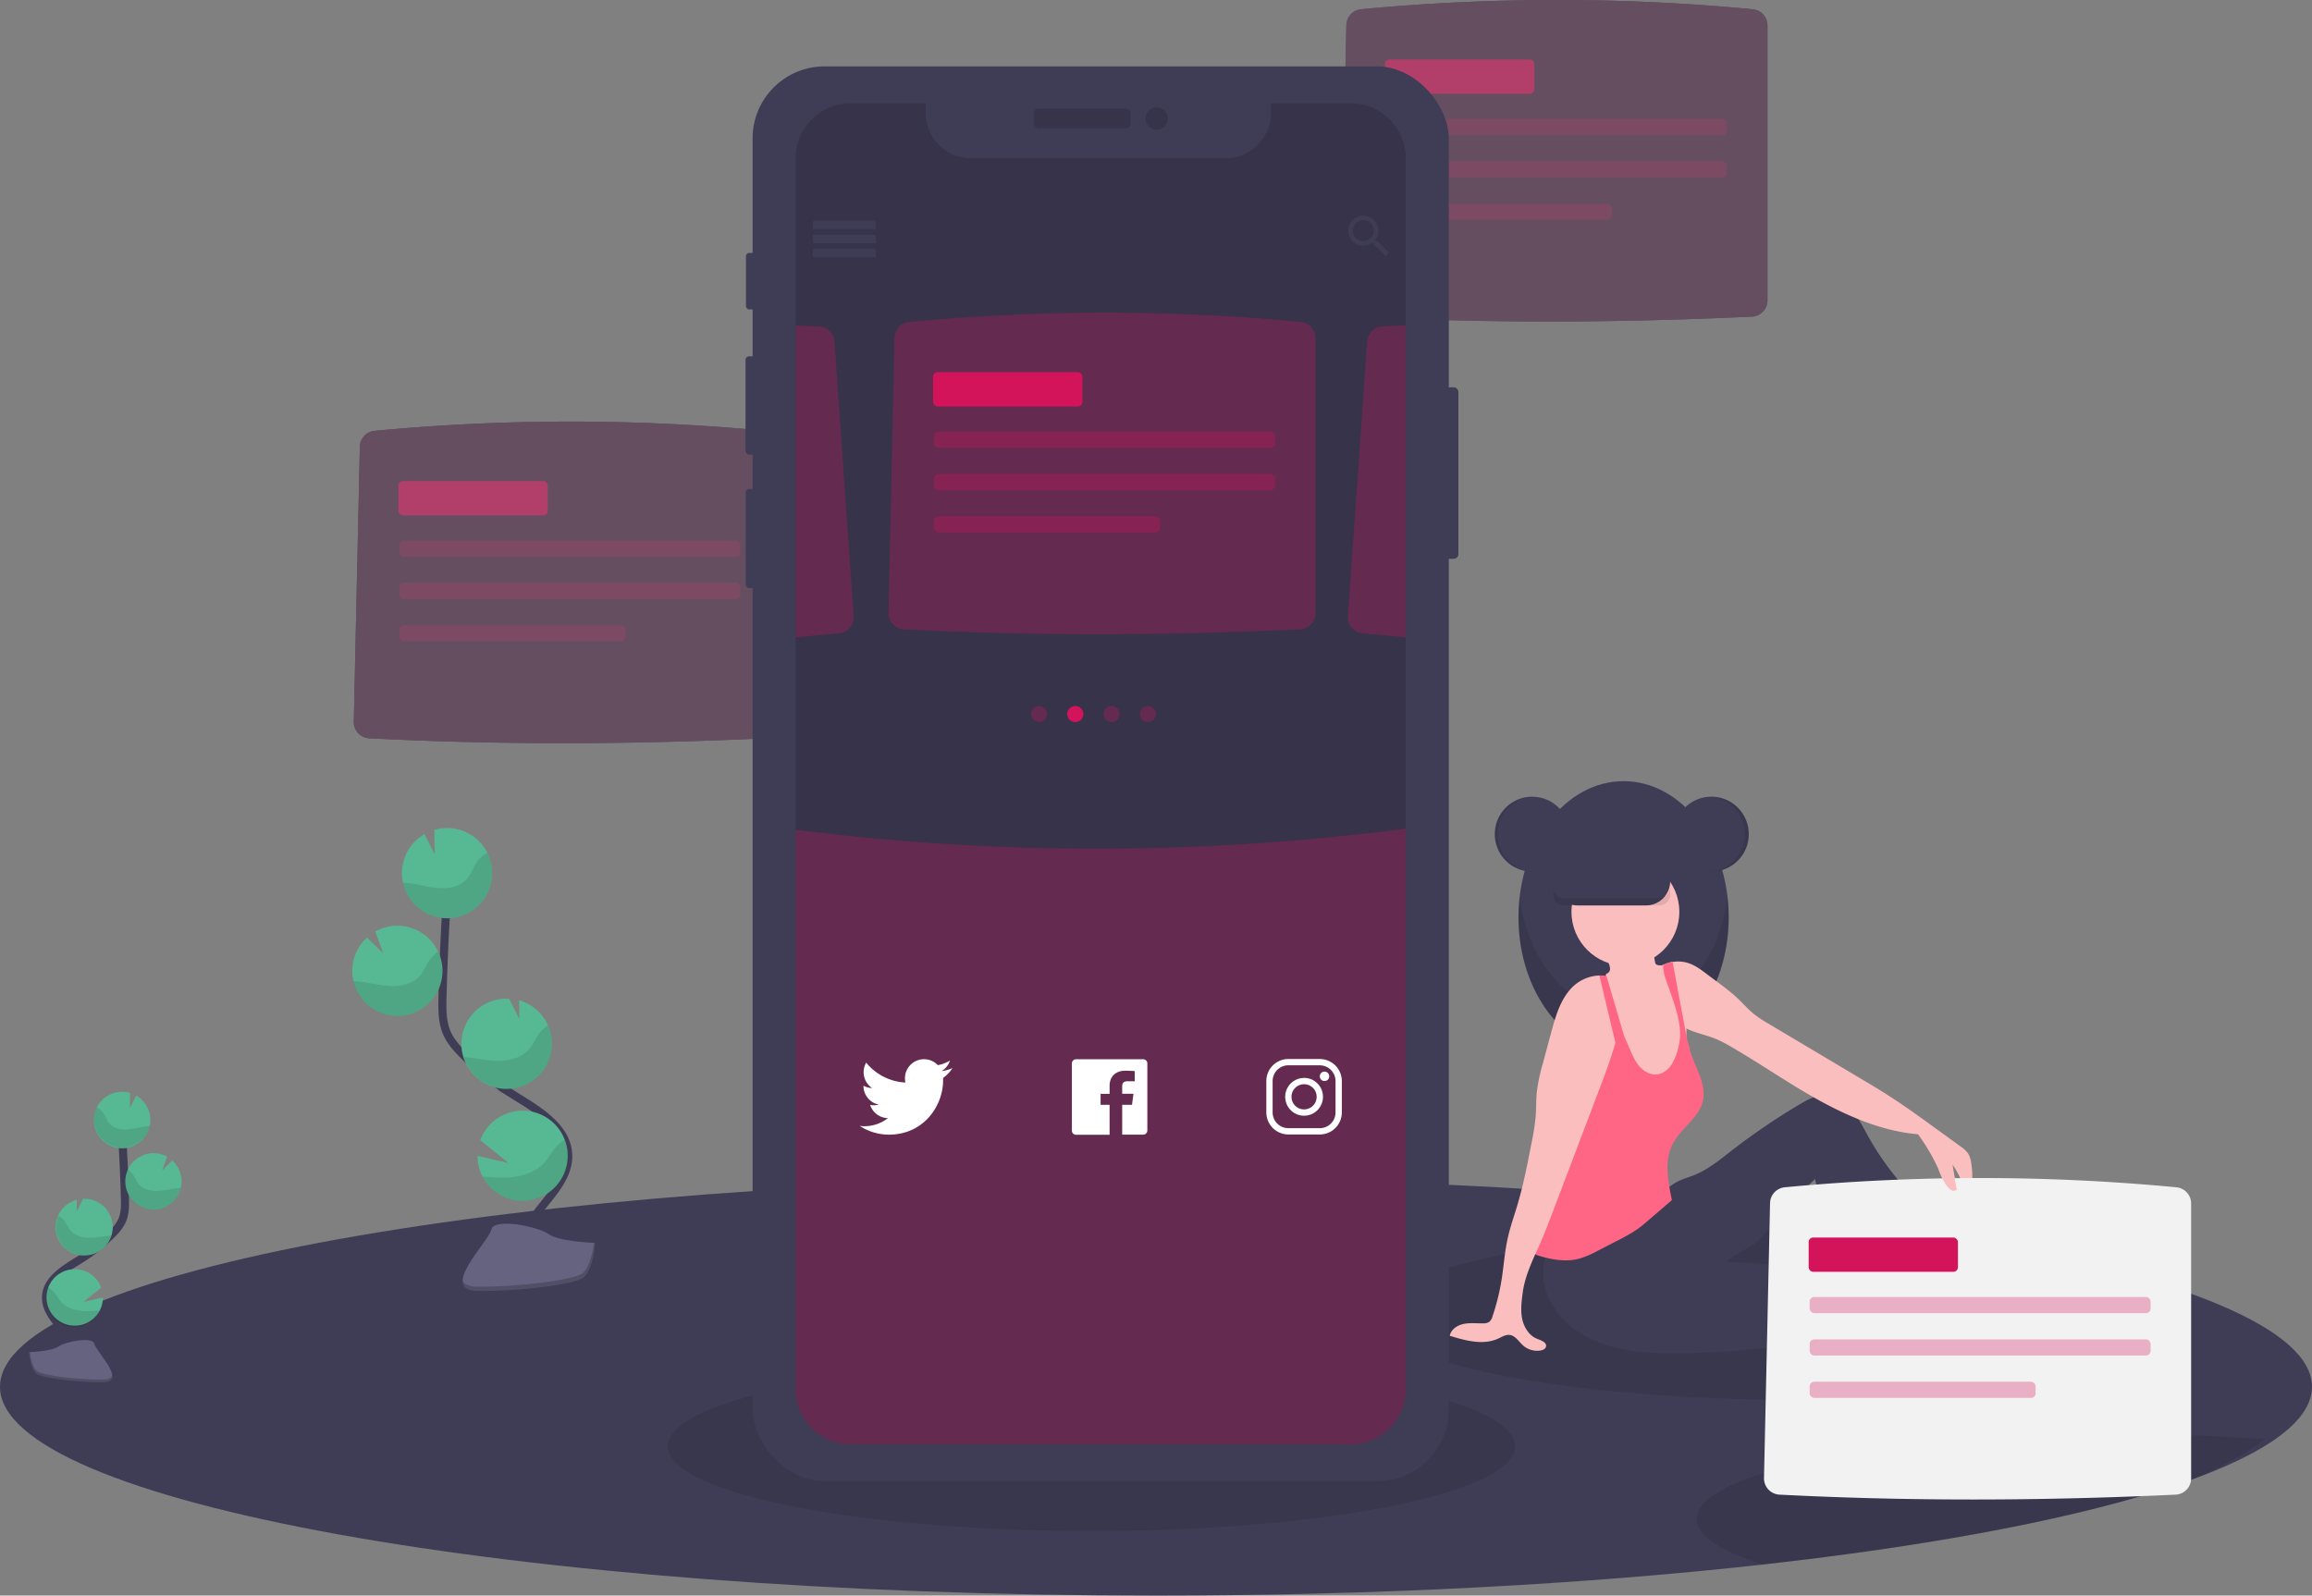 <svg height="790.98" viewBox="0 0 1146 790.98" width="1146" xmlns="http://www.w3.org/2000/svg"><rect x="0" y="0" width="1146" height="790.98" fill="#808080" stroke="none"/><g opacity=".6"><path d="m202.37 412.33 3-136.39a8.07 8.07 0 0 1 7.3-7.85 1029.74 1029.74 0 0 1 194.08 0 8.07 8.07 0 0 1 7.34 8v136.37a8.06 8.06 0 0 1 -7.67 8.05c-66.86 3.14-132.38 3.29-196.37 0a8.06 8.06 0 0 1 -7.68-8.18z" fill="#36334a" transform="translate(-27 -54.51)"/><path d="m202.37 412.33 3-136.39a8.07 8.07 0 0 1 7.3-7.85 1029.74 1029.74 0 0 1 194.08 0 8.07 8.07 0 0 1 7.34 8v136.37a8.06 8.06 0 0 1 -7.67 8.05c-66.86 3.14-132.38 3.29-196.37 0a8.06 8.06 0 0 1 -7.68-8.18z" fill="#36334a" transform="translate(-27 -54.51)"/><g fill="#d4145a"><path d="m202.37 412.33 3-136.39a8.07 8.07 0 0 1 7.3-7.85 1029.74 1029.74 0 0 1 194.08 0 8.07 8.07 0 0 1 7.34 8v136.37a8.06 8.06 0 0 1 -7.67 8.05c-66.86 3.14-132.38 3.29-196.37 0a8.06 8.06 0 0 1 -7.68-8.18z" opacity=".2" transform="translate(-27 -54.51)"/><rect height="17" rx="2.25" width="74" x="197.5" y="238.48"/><rect height="8" opacity=".3" rx="2.25" width="169" x="198" y="267.98"/><rect height="8" opacity=".3" rx="2.25" width="169" x="198" y="288.98"/><rect height="8" opacity=".3" rx="2.25" width="112" x="198" y="309.98"/></g></g><g opacity=".6"><path d="m691.37 203.33 3-136.39a8.07 8.07 0 0 1 7.3-7.85 1029.74 1029.74 0 0 1 194.08 0 8.07 8.07 0 0 1 7.34 8v136.37a8.06 8.06 0 0 1 -7.67 8c-66.86 3.14-132.38 3.29-196.37 0a8.06 8.06 0 0 1 -7.68-8.13z" fill="#36334a" transform="translate(-27 -54.51)"/><path d="m691.37 203.33 3-136.39a8.07 8.07 0 0 1 7.3-7.85 1029.74 1029.74 0 0 1 194.08 0 8.07 8.07 0 0 1 7.34 8v136.37a8.06 8.06 0 0 1 -7.67 8c-66.86 3.14-132.38 3.29-196.37 0a8.06 8.06 0 0 1 -7.68-8.13z" fill="#36334a" transform="translate(-27 -54.51)"/><g fill="#d4145a"><path d="m691.37 203.33 3-136.39a8.07 8.07 0 0 1 7.3-7.85 1029.74 1029.74 0 0 1 194.08 0 8.07 8.07 0 0 1 7.34 8v136.37a8.06 8.06 0 0 1 -7.67 8c-66.86 3.14-132.38 3.29-196.37 0a8.06 8.06 0 0 1 -7.68-8.13z" opacity=".2" transform="translate(-27 -54.51)"/><rect height="17" rx="2.25" width="74" x="686.5" y="29.48"/><rect height="8" opacity=".3" rx="2.25" width="169" x="687" y="58.98"/><rect height="8" opacity=".3" rx="2.25" width="169" x="687" y="79.98"/><rect height="8" opacity=".3" rx="2.25" width="112" x="687" y="100.98"/></g></g><path d="m1173 742c0 9.49-7.07 18.67-20.31 27.4-9.46 6.24-22.06 12.24-37.49 17.94-44 16.29-110.92 30.17-193.18 40.28q-10.39 1.27-21.1 2.48c-87.45 9.76-190.54 15.4-300.92 15.4-316.46 0-573-46.34-573-103.5s256.54-103.5 573-103.5 573 46.33 573 103.5z" fill="#3f3d56" transform="translate(-27 -54.51)"/><ellipse cx="541" cy="716.98" opacity=".1" rx="210" ry="42"/><path d="m1109 706c0 23.2-74 42.49-190 42.49s-210-18.81-210-42 94-42 210-42 190 18.31 190 41.51z" opacity=".1" transform="translate(-27 -54.51)"/><path d="m1149.69 768c-8.84 6.7-20.42 13.17-34.49 19.33-44 16.29-110.92 30.17-193.18 40.28q-10.39 1.27-21.1 2.48c-20.84-6.54-32.92-14.28-32.92-22.6 0-23.2 94-42 210-42 25.18 0 49.32.89 71.69 2.51z" opacity=".1" transform="translate(-27 -54.51)"/><rect fill="#3f3d56" height="85.02" rx="2.29" width="10.31" x="712.58" y="192"/><rect fill="#3f3d56" height="27.99" rx="1.5" width="5.79" x="369.76" y="125.4"/><rect fill="#3f3d56" height="48.72" rx="1.69" width="6.52" x="369.55" y="176.64"/><rect fill="#3f3d56" height="49.14" rx="1.61" width="6.21" x="369.65" y="242.4"/><rect fill="#3f3d56" height="701.37" rx="35.69" width="345.1" x="373.04" y="32.9"/><rect fill="#36334a" height="9.79" rx="2.54" width="48.19" x="512.3" y="53.84"/><circle cx="573.33" cy="58.74" fill="#36334a" r="5.55"/><path d="m723.83 133.09v610a27.41 27.41 0 0 1 -27.41 27.4h-247.66a27.41 27.41 0 0 1 -27.41-27.4v-610a27.41 27.41 0 0 1 27.41-27.41h37.06v4.76a22.58 22.58 0 0 0 22.57 22.56h126a22.57 22.57 0 0 0 22.57-22.57v-4.76h39.51a27.41 27.41 0 0 1 27.36 27.42z" fill="#36334a" transform="translate(-27 -54.51)"/><path d="m403 109.47h31v4h-31z" fill="#3f3d56"/><path d="m403 116.47h31v4h-31z" fill="#3f3d56"/><path d="m403 123.47h31v4h-31z" fill="#3f3d56"/><path d="m403 109.47h31v4h-31z" fill="#3f3d56"/><path d="m403 116.47h31v4h-31z" fill="#3f3d56"/><path d="m403 123.47h31v4h-31z" fill="#3f3d56"/><g transform="translate(-27 -54.51)"><path d="m709.66 174h-.91l-.35-.29a7.61 7.61 0 0 0 1.78-4.89 7.44 7.44 0 1 0 -7.4 7.48 7.73 7.73 0 0 0 4.88-1.78l.34.28v.92l5.74 5.76 1.72-1.73zm-6.88 0a5.18 5.18 0 1 1 5.16-5.18 5.15 5.15 0 0 1 -5.16 5.18z" fill="#3f3d56"/><path d="m62.6 731.14c3-5.51-.4-12.26-4.29-17.17s-8.61-10-8.51-16.29c.15-9 9.7-14.32 17.33-19.09a84 84 0 0 0 15.56-12.51 23 23 0 0 0 4.78-6.4c1.58-3.52 1.54-7.52 1.44-11.37q-.51-19.31-1.91-38.49" fill="none" stroke="#3f3d56" stroke-miterlimit="10" stroke-width="4"/><path d="m101.51 609.12a14 14 0 0 0 -7-11.5l-3.14 6.21.1-7.52a14.22 14.22 0 0 0 -4.63-.56 14 14 0 1 0 14.68 13.37z" fill="#57b894"/><path d="m76.48 704.11a14 14 0 1 1 .68-11.3l-8.77 7.13 9.61-2.23a14 14 0 0 1 -1.52 6.4z" fill="#57b894"/><path d="m69.55 676.86a14 14 0 0 1 -4.45-27.53l-.1 5.78 3.18-6.29s0 0 0 0a14 14 0 0 1 14.67 13.36 13.84 13.84 0 0 1 -.6 4.79 14 14 0 0 1 -12.7 9.89z" fill="#57b894"/><path d="m103.62 654.19a14 14 0 1 1 6.21-26.27l-2.48 6.8 5.1-4.9a14 14 0 0 1 4.53 9.69 13.79 13.79 0 0 1 -.35 3.87 14.05 14.05 0 0 1 -13.01 10.81z" fill="#57b894"/><path d="m99.62 612.86c-3.24.35-6.39 1.36-9.64 1.56s-6.82-.58-8.88-3.1c-1.1-1.36-1.66-3.09-2.59-4.57a10 10 0 0 0 -3.51-3.33 14 14 0 1 0 26.24 9.32q-.82.03-1.62.12z" opacity=".1"/><path d="m103.62 654.19a14 14 0 0 1 -13.35-20 10.37 10.37 0 0 1 2.82 2.81c1 1.51 1.61 3.25 2.78 4.64 2.19 2.57 5.92 3.41 9.31 3.26s6.66-1.12 10-1.43c.47 0 .94-.07 1.42-.08a14.05 14.05 0 0 1 -12.98 10.8z" opacity=".1"/><path d="m69.55 676.86a14 14 0 0 1 -13.46-19.76 11.48 11.48 0 0 1 3 2.85c1.09 1.54 1.77 3.31 3.05 4.73 2.37 2.64 6.35 3.57 9.93 3.48s6.83-.92 10.28-1.19a14 14 0 0 1 -12.8 9.89z" opacity=".1"/><path d="m76.48 704.11a14 14 0 0 1 -25.59-11.45 13.8 13.8 0 0 1 3.11 2.74c1.34 1.63 2.22 3.48 3.76 5 2.87 2.82 7.5 4 11.63 4.09a62.17 62.17 0 0 0 7.09-.38z" opacity=".1"/><path d="m41.43 724.8s11.08-.34 14.42-2.72 17-5.21 17.86-1.4 16.65 19 4.15 19.06-29.06-2-32.4-4-4.03-10.94-4.03-10.94z" fill="#656380"/><path d="m78.08 738.41c-12.51.1-29.06-1.94-32.39-4-2.54-1.55-3.55-7.1-3.89-9.65h-.37s.7 8.93 4 11 19.89 4.08 32.4 4c3.61 0 4.85-1.31 4.78-3.21-.47 1.12-1.84 1.84-4.53 1.86z" opacity=".2"/><path d="m288.27 680.78c-4.74-8.78.64-19.54 6.82-27.37s13.73-16 13.57-26c-.23-14.34-15.45-22.81-27.62-30.42a134.77 134.77 0 0 1 -24.79-19.93c-3-3.05-5.87-6.31-7.62-10.2-2.52-5.61-2.45-12-2.29-18.13q.79-30.71 3-61.34" fill="none" stroke="#3f3d56" stroke-miterlimit="10" stroke-width="4"/><path d="m226.26 486.32a22.32 22.32 0 0 1 11.16-18.32l5 9.91-.15-12a22.37 22.37 0 1 1 -16 20.42z" fill="#57b894"/><path d="m266.14 637.7a22.36 22.36 0 1 0 -1.08-18l14 11.37-15.37-3.56a22.24 22.24 0 0 0 2.45 10.19z" fill="#57b894"/><path d="m277.19 594.27a22.37 22.37 0 0 0 7.09-43.88l.12 9.22-5.06-10h-.06a22.37 22.37 0 1 0 -2.09 44.69z" fill="#57b894"/><path d="m222.89 558.14a22.37 22.37 0 1 0 -9.89-41.85l4 10.83-8.13-7.81a22.37 22.37 0 0 0 14.07 38.83z" fill="#57b894"/><path d="m229.26 492.28c5.17.56 10.19 2.17 15.37 2.49s10.87-.92 14.14-4.95c1.77-2.17 2.65-4.91 4.14-7.28a16.06 16.06 0 0 1 5.63-5.3 22.37 22.37 0 1 1 -41.81 14.85c.85.03 1.69.09 2.53.19z" opacity=".1"/><path d="m222.89 558.14a22.38 22.38 0 0 0 21.28-31.9 16.34 16.34 0 0 0 -4.5 4.5c-1.59 2.4-2.56 5.18-4.43 7.39-3.48 4.1-9.44 5.44-14.84 5.19s-10.6-1.78-16-2.27c-.75-.07-1.5-.12-2.26-.14a22.37 22.37 0 0 0 20.75 17.23z" opacity=".1"/><path d="m277.19 594.27a22.37 22.37 0 0 0 21.46-31.49 17.83 17.83 0 0 0 -4.73 4.55c-1.74 2.45-2.82 5.27-4.86 7.54-3.77 4.2-10.11 5.68-15.83 5.55-5.54-.13-10.87-1.48-16.38-1.91a22.36 22.36 0 0 0 20.34 15.76z" opacity=".1"/><path d="m266.14 637.7a22.37 22.37 0 0 0 40.78-18.25 22.27 22.27 0 0 0 -4.91 4.38c-2.13 2.59-3.53 5.53-6 7.94-4.57 4.49-11.95 6.34-18.52 6.52a99.32 99.32 0 0 1 -11.35-.59z" opacity=".1"/><path d="m322 670.67s-17.65-.54-23-4.33-27.16-8.31-28.48-2.24-26.52 30.22-6.52 30.38 46.31-3.1 51.62-6.34 6.38-17.47 6.38-17.47z" fill="#656380"/><path d="m263.6 692.37c19.93.16 46.31-3.11 51.62-6.34 4-2.46 5.65-11.3 6.19-15.38h.59s-1.12 14.24-6.43 17.47-31.69 6.5-51.62 6.34c-5.75 0-7.74-2.09-7.63-5.12.8 1.85 2.99 2.99 7.28 3.03z" opacity=".2"/><path d="m723.83 465.3v277.81a27.41 27.41 0 0 1 -27.41 27.4h-247.66a27.41 27.41 0 0 1 -27.41-27.4v-277.27a1191.52 1191.52 0 0 0 302.48-.54z" fill="#d4145a" opacity=".3"/></g><circle cx="515" cy="353.98" fill="#d4145a" opacity=".3" r="4"/><circle cx="533" cy="353.98" fill="#d4145a" r="4"/><circle cx="551" cy="353.98" fill="#d4145a" opacity=".3" r="4"/><circle cx="569" cy="353.98" fill="#d4145a" opacity=".3" r="4"/><path d="m467.37 358.33 3-136.39a8.07 8.07 0 0 1 7.3-7.85 1029.74 1029.74 0 0 1 194.08 0 8.07 8.07 0 0 1 7.34 8v136.37a8.06 8.06 0 0 1 -7.67 8.05c-66.86 3.14-132.38 3.29-196.37 0a8.06 8.06 0 0 1 -7.68-8.18z" fill="#d4145a" opacity=".3" transform="translate(-27 -54.51)"/><path d="m723.83 215.83v154.64q-10.77-.93-21.46-2a8 8 0 0 1 -7.25-8.58l9.51-136.09a8.06 8.06 0 0 1 7.67-7.49q5.76-.26 11.53-.48z" fill="#d4145a" opacity=".3" transform="translate(-27 -54.51)"/><path d="m421.44 215.83v154.64q10.77-.93 21.46-2a8 8 0 0 0 7.25-8.58l-9.51-136.09a8.06 8.06 0 0 0 -7.67-7.49q-5.76-.26-11.53-.48z" fill="#d4145a" opacity=".3" transform="translate(-27 -54.51)"/><rect fill="#d4145a" height="17" rx="2.25" width="74" x="462.5" y="184.48"/><rect fill="#d4145a" height="8" opacity=".3" rx="2.25" width="169" x="463" y="213.98"/><rect fill="#d4145a" height="8" opacity=".3" rx="2.25" width="169" x="463" y="234.98"/><rect fill="#d4145a" height="8" opacity=".3" rx="2.25" width="112" x="463" y="255.98"/><path d="m499.14 584a18.85 18.85 0 0 1 -5.41 1.49 9.54 9.54 0 0 0 4.15-5.22 18.86 18.86 0 0 1 -6 2.29 9.45 9.45 0 0 0 -16.08 8.6 26.75 26.75 0 0 1 -19.45-9.87 9.55 9.55 0 0 0 -1.27 4.75 9.44 9.44 0 0 0 4.21 7.86 9.26 9.26 0 0 1 -4.29-1.18v.12a9.44 9.44 0 0 0 7.57 9.26 9.7 9.7 0 0 1 -2.48.33 8.74 8.74 0 0 1 -1.78-.18 9.45 9.45 0 0 0 8.82 6.56 18.87 18.87 0 0 1 -11.72 4 18.62 18.62 0 0 1 -2.25-.14 26.36 26.36 0 0 0 14.44 4.33c17.37 0 26.87-14.4 26.87-26.88 0-.41 0-.82 0-1.22a19 19 0 0 0 4.67-4.9z" fill="#fff" transform="translate(-27 -54.51)"/><path d="m593.67 579.61h-33.29a2.07 2.07 0 0 0 -2.07 2.06v33.33a2.07 2.07 0 0 0 2.07 2.07h16.62v-14.85h-4.47v-5.46h4.47v-4c0-4.83 3.35-7.46 7.67-7.46 2.07 0 4.29.16 4.8.22v5h-3.44c-2.34 0-2.79 1.11-2.79 2.75v3.48h5.59l-.73 5.46h-4.86v14.79h10.41a2.07 2.07 0 0 0 2.06-2.07v-33.26a2.06 2.06 0 0 0 -2.04-2.06z" fill="#fff" transform="translate(-27 -54.51)"/><path d="m681.2 582.63a7.82 7.82 0 0 1 7.79 7.79v15.58a7.82 7.82 0 0 1 -7.79 7.79h-15.6a7.82 7.82 0 0 1 -7.79-7.79v-15.6a7.82 7.82 0 0 1 7.79-7.79h15.6m0-3.12h-15.6a10.94 10.94 0 0 0 -10.91 10.91v15.6a10.94 10.94 0 0 0 10.91 10.91h15.6a10.94 10.94 0 0 0 10.91-10.91v-15.6a10.94 10.94 0 0 0 -10.91-10.89z" fill="#fff" transform="translate(-27 -54.51)"/><path d="m683.53 590.42a2.34 2.34 0 1 1 2.34-2.33 2.33 2.33 0 0 1 -2.34 2.33zm-10.13 1.58a6.24 6.24 0 1 1 -6.24 6.24 6.25 6.25 0 0 1 6.24-6.24m0-3.11a9.36 9.36 0 1 0 9.36 9.35 9.35 9.35 0 0 0 -9.36-9.37z" fill="#fff" transform="translate(-27 -54.51)"/><circle cx="759.46" cy="413.52" fill="#3f3d56" r="18.57"/><ellipse cx="804.77" cy="454.75" fill="#3f3d56" rx="52.1" ry="67.5"/><path d="m831.77 556.37c-26.1 0-47.72-24.86-51.51-57.3a87.45 87.45 0 0 0 -.59 10.19c0 37.28 23.32 67.5 52.1 67.5s52.09-30.22 52.09-67.5a87.45 87.45 0 0 0 -.59-10.19c-3.79 32.44-25.41 57.3-51.5 57.3z" opacity=".1" transform="translate(-27 -54.51)"/><path d="m937.78 706.94c-1.12 4.6-5.94 8.28-11.29 10.85-11.23 5.41-25.08 7-38.52 7.57a66.63 66.63 0 0 1 -10.29-.19c-7-.84-13.56-3.84-17.64-8.11a2.42 2.42 0 0 1 .07-4.1c7.15-7.86 19.09-12.67 31.12-16.14 9.12-2.64 25-9.45 35-8.53 9.6.89 12.96 12.84 11.55 18.65z" fill="#3f3d56" transform="translate(-27 -54.51)"/><path d="m937.78 706.94c-1.12 4.6-5.94 8.28-11.29 10.85-11.23 5.41-25.08 7-38.52 7.57a66.63 66.63 0 0 1 -10.29-.19c-7-.84-13.56-3.84-17.64-8.11a2.42 2.42 0 0 1 .07-4.1c7.15-7.86 19.09-12.67 31.12-16.14 9.12-2.64 25-9.45 35-8.53 9.6.89 12.96 12.84 11.55 18.65z" opacity=".1" transform="translate(-27 -54.51)"/><path d="m795 672.58a28.43 28.43 0 0 0 -1.72 21.7 37.85 37.85 0 0 0 12.71 18c14.53 11.65 34.53 13.25 53.16 13.09a410.57 410.57 0 0 0 48.77-3.37c5.4-.7 10.85-1.52 15.84-3.68 6.08-2.63 11.42-7.45 13.59-13.71s.63-13.93-4.51-18.11c-4.52-3.67-10.75-4.17-16.56-4.52l-33.28-1.98c3.29-3.32 7.66-5.2 11.66-7.62 5.3-3.21 8.83-8.59 12.69-13.44 5.76-7.25 12.57-13.58 19.34-19.89 1.09 6.2 5 11.3 9.63 15.58s9.95 7.73 14.75 11.81c11.63 9.87 20 23.27 32.24 32.39a63.08 63.08 0 0 0 23.1-11.53l-4.75-8.61a5.73 5.73 0 0 0 -1.79-2.24c-1.35-.83-3.08-.4-4.65-.64-4.17-.62-6-5.44-7.63-9.34-4.5-10.68-13.12-19-20.47-27.93a140.94 140.94 0 0 1 -14.39-21.2c-2.48-4.46-4.74-9.11-8.09-13s-8.06-6.87-13.16-6.88c-4.51 0-8.67 2.28-12.55 4.58a332.58 332.58 0 0 0 -34 23.18c-5.67 4.41-11.32 9.06-18 11.77-2.8 1.13-5.76 1.91-8.45 3.3-4.71 2.42-8.29 6.52-12.14 10.17-13.69 13.03-32.49 21.44-51.34 22.12z" fill="#3f3d56" transform="translate(-27 -54.51)"/><path d="m864.47 580.11a34.55 34.55 0 0 1 -2.5 11.57c-1.64 3.61-4.53 6.81-8.3 8a17.72 17.72 0 0 1 -8.1.26 15.62 15.62 0 0 1 -6.6-2.24c-3.11-2.15-4.67-6-5.23-9.71s-.32-7.56-.68-11.32a61.48 61.48 0 0 0 -1.73-9c-.24-1-.49-2-.74-2.94s-.47-2-.69-2.93-.39-1.85-.54-2.78c-.14-.78-.25-1.57-.34-2.36-.26-2.33-.3-4.74-1.16-6.93a21.88 21.88 0 0 0 -2.43-4.11c-.41-.59-.81-1.17-1.18-1.79a8.44 8.44 0 0 1 -1.4-5.39 5 5 0 0 1 .21-.87c0-.11.08-.21.13-.32a2.62 2.62 0 0 0 1.77-1.65 4.88 4.88 0 0 0 -.22-2.56 16.13 16.13 0 0 0 -1.38-3.29c-.38-.69-1.67-1.93-1.68-2.72 0-1.59 3.08-2.87 4.34-3.49a24.19 24.19 0 0 1 12.37-2.54c2.74.18 5.72 1 7.23 3.32 1.36 2.07 1.18 4.76 1.76 7.16a2.05 2.05 0 0 0 .43 1 1.93 1.93 0 0 0 1.06.49 6.65 6.65 0 0 0 2 .08 4.85 4.85 0 0 0 .53-.08 7.11 7.11 0 0 0 2.93-1.26c.56-.15 1.12-.27 1.7-.37h.06c2.27 7.16 2.57 14.84 4.43 22.13.91 3.63 2.23 7.21 2.42 10.95v.5c0 1.2-.07 2.41 0 3.6a12.24 12.24 0 0 0 .18 1.6 24.19 24.19 0 0 0 .76 2.51c.09.26.17.53.24.79s.1.39.13.58a21.86 21.86 0 0 1 .22 6.11z" fill="#fbbebe" transform="translate(-27 -54.51)"/><circle cx="805.67" cy="452.03" fill="#fbbebe" r="26.73"/><path d="m1002.37 652.17a43.79 43.79 0 0 0 -7.54-20.3q1 6.18 2.08 12.36a4.63 4.63 0 0 1 -4.85-1.49 15.05 15.05 0 0 1 -2.54-4.72 96.87 96.87 0 0 0 -11.82-21.21c-17-1.42-33.83-8.47-48.8-16.7s-29-18.07-43.74-26.63a62.47 62.47 0 0 0 -8-4.08c-4.62-1.85-9.81-2.81-14.19-5l-.88-.46a17.57 17.57 0 0 1 -2.8-1.88 15.49 15.49 0 0 1 -1.34-1.23c-2.32-2.41-3.75-5.53-5.12-8.57-2.36-5.2-3.19-11.48-5.54-16.68a16.16 16.16 0 0 1 3.6-2.54l.57-.29a16.36 16.36 0 0 1 2.89-1c.56-.15 1.12-.27 1.7-.37h.06a16.7 16.7 0 0 1 7.91.62c3.72 1.26 6.86 3.78 10 6.15 5 3.76 10.11 7.29 14.61 11.59 2.58 2.48 4.94 5.19 7.72 7.44a59.27 59.27 0 0 0 7.28 4.83q22.53 13.42 45.08 26.85c5.09 3 10.18 6.06 15.16 9.27 7.55 4.87 14.84 10.15 22.12 15.43l12.86 9.33a14 14 0 0 1 3.65 3.37 12.11 12.11 0 0 1 1.62 4.94 45.26 45.26 0 0 1 -1.75 20.97z" fill="#fbbebe" transform="translate(-27 -54.51)"/><path d="m871.09 600.21c-1.8 8.09-10 13-14.24 20.08-5.31 8.82-3.15 19.07-1.15 29.16l-10.94 9.42c-2 1.73-4 3.46-6.18 5a82.54 82.54 0 0 1 -9.88 5.67l-9.68 5a46 46 0 0 1 -9.47 4c-6.36 1.63-13.11.49-19.39-1.4a8.21 8.21 0 0 1 -2.12-.86 3.52 3.52 0 0 1 -1-.91 5.65 5.65 0 0 1 -.64-3.66c.64-10.58 3.23-20.94 5.8-31.22a92.52 92.52 0 0 1 13.34-32.73c3.46-5.76 6.88-11.63 11.46-16.59 1.95-2.14 4.13-4.18 5.29-6.83 1.61-3.67 1-7.87 1.31-11.87a24.85 24.85 0 0 1 2.35-8.65 24.25 24.25 0 0 1 2.51-4.15l1.32 3.07.86 2 1.11 2.58c1 2.45 2.11 4.9 3.16 7.36 1.3 3 2.63 6.09 4.8 8.55s5.38 4.25 8.65 3.91c3.08-.34 5.71-2.51 7.37-5.13a31 31 0 0 0 3.27-8.66 27.74 27.74 0 0 0 .36-11.28c-1.09-7.21-4.16-14.58-6.39-21.28a21.7 21.7 0 0 1 -1.55-7 4.45 4.45 0 0 1 .08-.81c0-.07 0-.14 0-.21a16.36 16.36 0 0 1 2.89-1c.56-.15 1.12-.27 1.7-.37q2.91 15.87 5.91 31.8c0 .25.09.5.14.75.28 1.52.57 3 .88 4.56s.6 2.75.94 4.11c.12.46.24.92.37 1.37.34 1.25.73 2.49 1.17 3.71 2.66 7.44 7.3 14.86 5.59 22.51z" fill="#ff6584" transform="translate(-27 -54.51)"/><path d="m979.57 713.85a9.43 9.43 0 0 0 .88 4.53c1.67 3.06 5.68 3.75 9.16 4a271.08 271.08 0 0 0 60.85-1.86 6.88 6.88 0 0 0 3.09-1c2.87-2 1.1-6.9-2-8.47s-6.84-1.19-10.27-1.87-6.57-2.42-9.61-4.17q-10.44-6-20.58-12.5c-4-2.59-8.77-5.34-13.3-3.81-12.31 4.23-18.3 11.91-18.22 25.15z" fill="#ff6584" transform="translate(-27 -54.51)"/><path d="m830 561.24c0 .2-.06.38-.1.57s-.11.62-.17.93c-.56 2.87-1.25 5.74-2 8.58-2.18 7.86-5.09 15.59-8 23.21q-11.62 30.65-23.27 61.3c-2 5.15-3.91 10.3-6.13 15.34l-2.33 5.09c-2.73 6.13-5.35 12.46-6.22 19-.57 4.32-1.15 8.74-.28 13s3.47 8.45 7.53 10c2 .77 4.83 1.81 4.28 3.87-.29 1.14-1.58 1.69-2.73 1.88a10.53 10.53 0 0 1 -8.59-2.47c-2.17-1.93-3.84-4.92-6.72-5.25-2-.21-3.84 1-5.67 1.82-7.47 3.41-16.17 1-24-1.4.62-3.17 3.81-5.27 7-5.9s6.45-.19 9.68-.27a5.12 5.12 0 0 0 2.94-.76 5.35 5.35 0 0 0 1.58-2.71 113.93 113.93 0 0 0 4.63-18.93c1-6.72 1.47-13.54 3-20.17 1.16-5.18 2.94-10.2 4.47-15.28 3.14-10.41 5.22-21.11 7.29-31.78a114.1 114.1 0 0 0 2.05-13.49c.26-3.76.13-7.54.5-11.29a87.93 87.93 0 0 1 3-14.39q2.07-7.69 4.15-15.39c2.05-7.59 4.26-15.47 9.46-21.37a20.1 20.1 0 0 1 14.43-6.89 14.29 14.29 0 0 1 3.07.33l.5.13a12.17 12.17 0 0 1 3.13 1.29c1.61-1 2.42-.66 3.49.91a10.13 10.13 0 0 1 1.27 5.47 75.92 75.92 0 0 1 -1.24 15.02z" fill="#fbbebe" transform="translate(-27 -54.51)"/><path d="m831.77 567.25-.07.07-.37.36-3.64 3.64-1.79-7.5-6.12-25.7a14.29 14.29 0 0 1 3.07.33 5 5 0 0 1 .21-.87l.29 1 2.08 7 3.93 13.4.64 2.21z" fill="#ff6584" transform="translate(-27 -54.51)"/><rect fill="#3f3d56" height="36.24" rx="12" width="57.99" x="769.88" y="412.62"/><circle cx="848.26" cy="413.52" fill="#3f3d56" r="18.57"/><path d="m874.8 449.46h-.68a18.57 18.57 0 0 1 0 37.11h.68a18.58 18.58 0 1 0 0-37.15z" opacity=".1" transform="translate(-27 -54.51)"/><path d="m786.46 449.46h.68a18.57 18.57 0 0 0 0 37.11h-.68a18.58 18.58 0 0 1 0-37.15z" opacity=".1" transform="translate(-27 -54.51)"/><path d="m849.43 499.75h-47.11a5.46 5.46 0 0 1 -5.44-5.44v3.62a5.46 5.46 0 0 0 5.44 5.44h47.11a5.46 5.46 0 0 0 5.44-5.44v-3.62a5.46 5.46 0 0 1 -5.44 5.44z" opacity=".1" transform="translate(-27 -54.51)"/><path d="m901.37 787.33 3-136.39a8.07 8.07 0 0 1 7.3-7.85 1029.74 1029.74 0 0 1 194.08 0 8.07 8.07 0 0 1 7.34 8v136.37a8.06 8.06 0 0 1 -7.67 8c-66.86 3.14-132.38 3.29-196.37 0a8.06 8.06 0 0 1 -7.68-8.13z" fill="#f2f2f2" transform="translate(-27 -54.51)"/><rect fill="#d4145a" height="17" rx="2.25" width="74" x="896.5" y="613.48"/><rect fill="#d4145a" height="8" opacity=".3" rx="2.25" width="169" x="897" y="642.98"/><rect fill="#d4145a" height="8" opacity=".3" rx="2.25" width="169" x="897" y="663.98"/><rect fill="#d4145a" height="8" opacity=".3" rx="2.25" width="112" x="897" y="684.98"/><path d="m987.94 634.33s4.69 13.49 9 9.9l-3.41-17.64z" fill="#fbbebe" transform="translate(-27 -54.51)"/></svg>